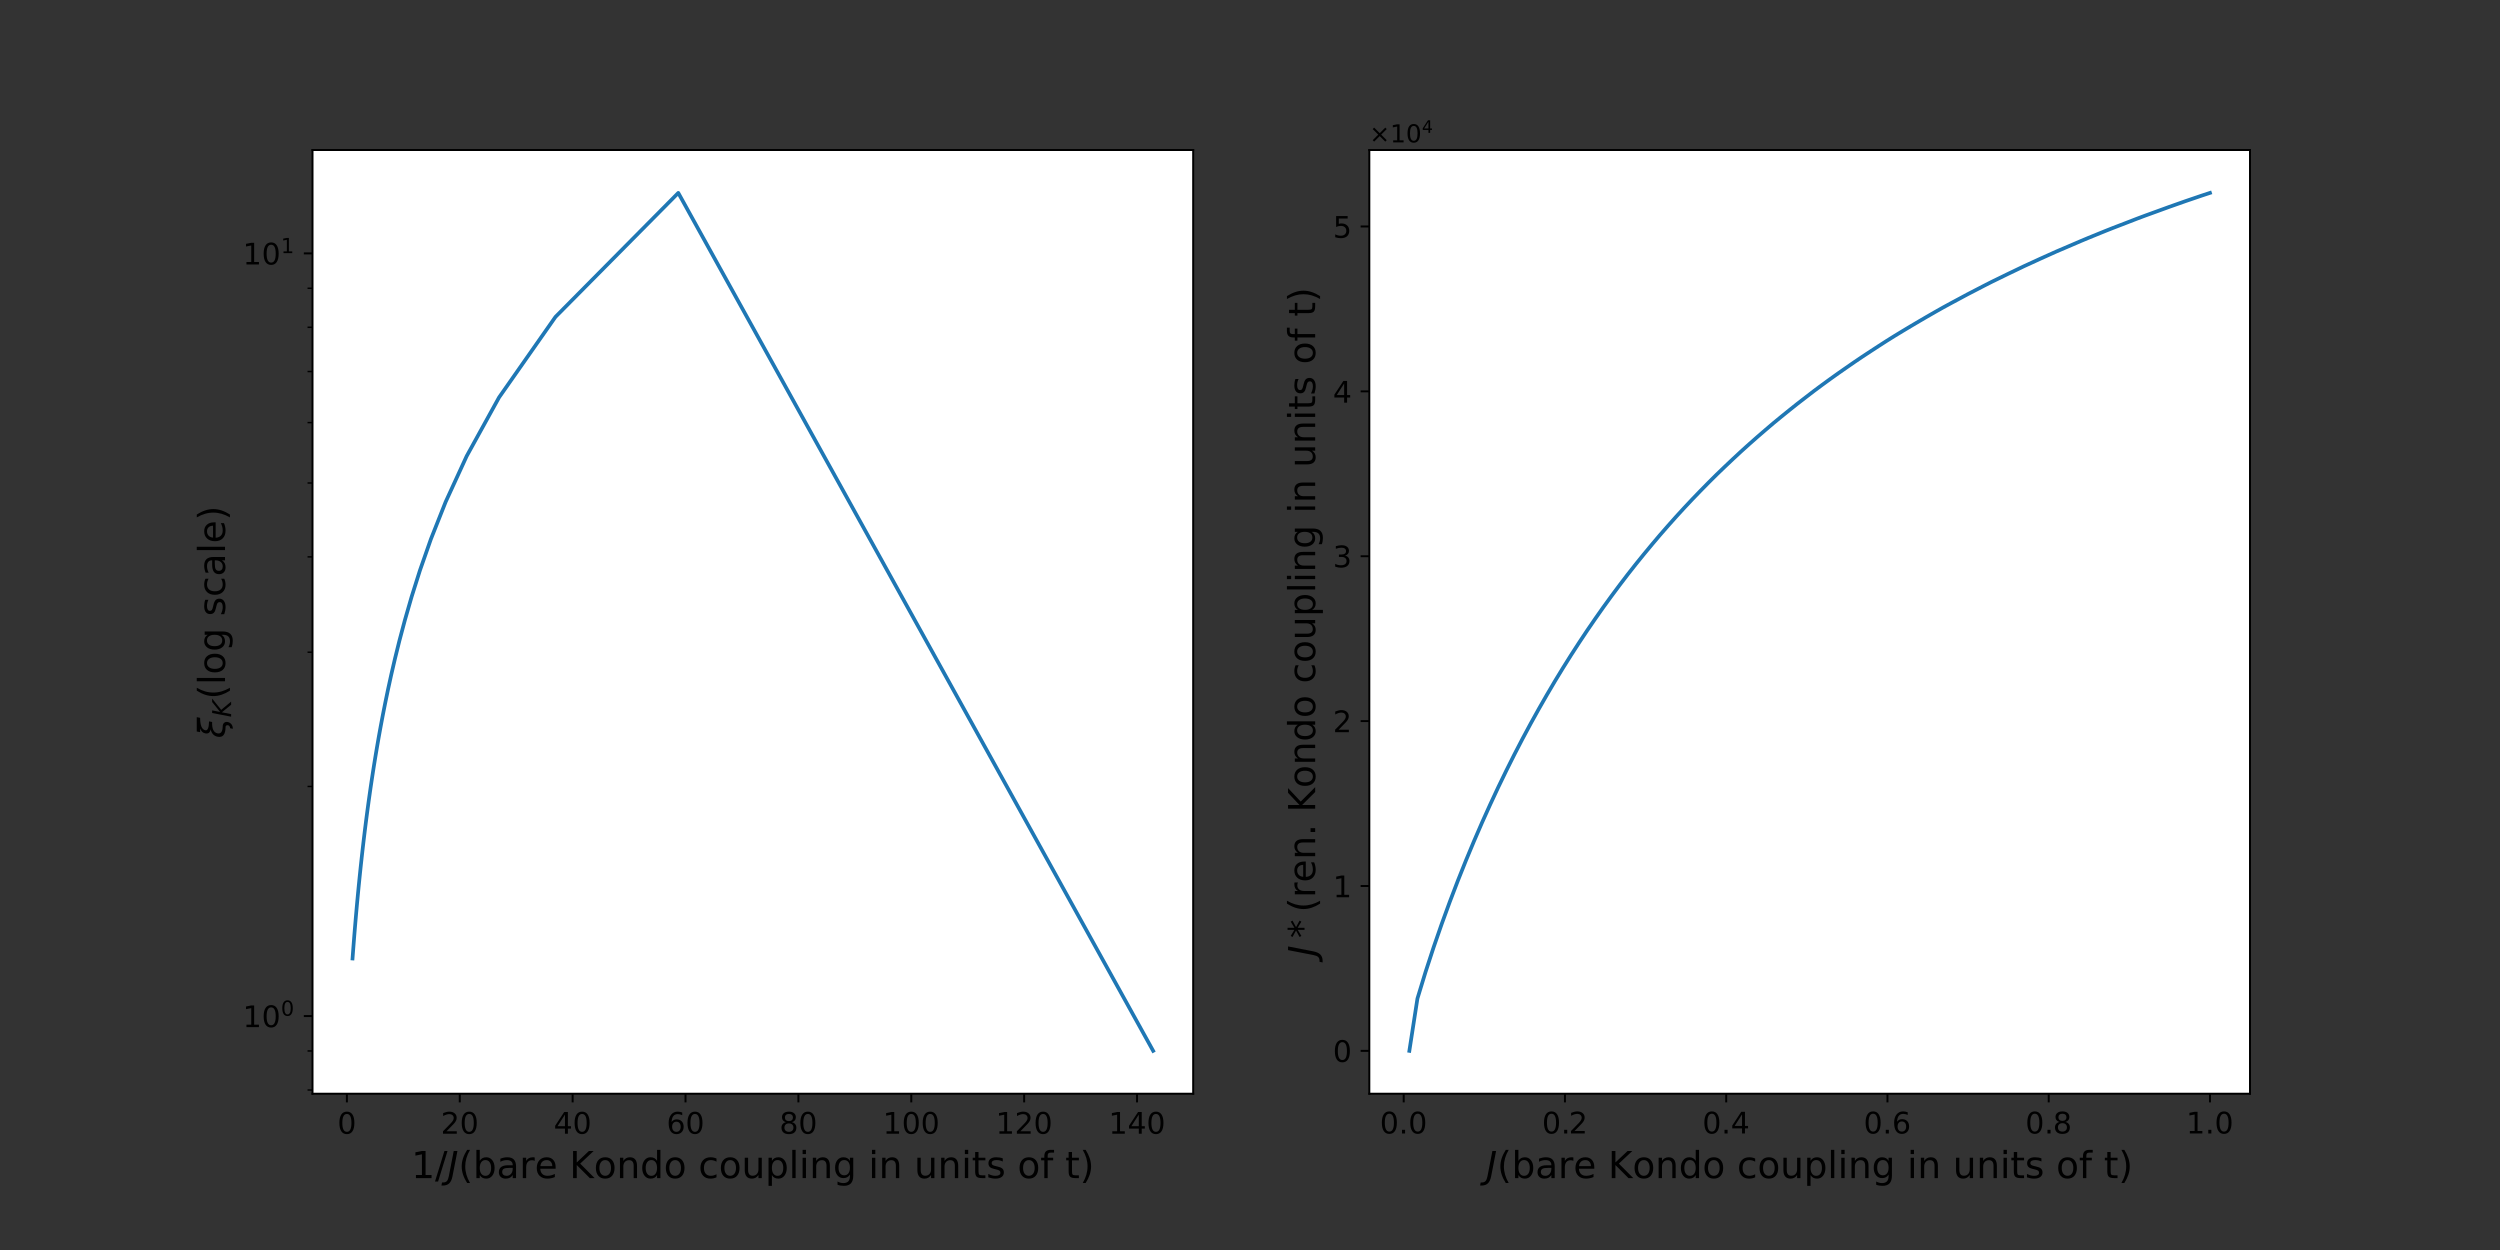 <?xml version="1.0" encoding="utf-8" standalone="no"?>
<!DOCTYPE svg PUBLIC "-//W3C//DTD SVG 1.1//EN"
  "http://www.w3.org/Graphics/SVG/1.1/DTD/svg11.dtd">
<!-- Created with matplotlib (https://matplotlib.org/) -->
<svg height="504pt" version="1.1" viewBox="0 0 1008 504" width="1008pt" xmlns="http://www.w3.org/2000/svg" xmlns:xlink="http://www.w3.org/1999/xlink">
 <rect x="0" y="0" width="1008" height="504" fill="#333333" stroke="none"/>
 <defs>
  <style type="text/css">*{stroke-linecap:butt;stroke-linejoin:round;}</style>
 </defs>
 <g id="figure_1">
  <g id="patch_1">
   <path d="M 0 504 
L 1008 504 
L 1008 0 
L 0 0 
z
" style="fill:none;"/>
  </g>
  <g id="axes_1">
   <g id="patch_2">
    <path d="M 126 441 
L 481.091 441 
L 481.091 60.48 
L 126 60.48 
z
" style="fill:#ffffff;"/>
   </g>
   <g id="matplotlib.axis_1">
    <g id="xtick_1">
     <g id="line2d_1">
      <defs>
       <path d="M 0 0 
L 0 3.5 
" id="m31761a06a8" style="stroke:#000000;stroke-width:0.8;"/>
      </defs>
      <g>
       <use style="stroke:#000000;stroke-width:0.8;" x="139.865" xlink:href="#m31761a06a8" y="441"/>
      </g>
     </g>
     <g id="text_1">
      <!-- 0 -->
      <g transform="translate(136.047 457.118)scale(0.12 -0.12)">
       <defs>
        <path d="M 31.781 66.406 
Q 24.172 66.406 20.328 58.906 
Q 16.5 51.422 16.5 36.375 
Q 16.5 21.391 20.328 13.891 
Q 24.172 6.391 31.781 6.391 
Q 39.453 6.391 43.281 13.891 
Q 47.125 21.391 47.125 36.375 
Q 47.125 51.422 43.281 58.906 
Q 39.453 66.406 31.781 66.406 
z
M 31.781 74.219 
Q 44.047 74.219 50.516 64.516 
Q 56.984 54.828 56.984 36.375 
Q 56.984 17.969 50.516 8.266 
Q 44.047 -1.422 31.781 -1.422 
Q 19.531 -1.422 13.062 8.266 
Q 6.594 17.969 6.594 36.375 
Q 6.594 54.828 13.062 64.516 
Q 19.531 74.219 31.781 74.219 
z
" id="DejaVuSans-48"/>
       </defs>
       <use xlink:href="#DejaVuSans-48"/>
      </g>
     </g>
    </g>
    <g id="xtick_2">
     <g id="line2d_2">
      <g>
       <use style="stroke:#000000;stroke-width:0.8;" x="185.377" xlink:href="#m31761a06a8" y="441"/>
      </g>
     </g>
     <g id="text_2">
      <!-- 20 -->
      <g transform="translate(177.742 457.118)scale(0.12 -0.12)">
       <defs>
        <path d="M 19.188 8.297 
L 53.609 8.297 
L 53.609 0 
L 7.328 0 
L 7.328 8.297 
Q 12.938 14.109 22.625 23.891 
Q 32.328 33.688 34.812 36.531 
Q 39.547 41.844 41.422 45.531 
Q 43.312 49.219 43.312 52.781 
Q 43.312 58.594 39.234 62.25 
Q 35.156 65.922 28.609 65.922 
Q 23.969 65.922 18.812 64.312 
Q 13.672 62.703 7.812 59.422 
L 7.812 69.391 
Q 13.766 71.781 18.938 73 
Q 24.125 74.219 28.422 74.219 
Q 39.75 74.219 46.484 68.547 
Q 53.219 62.891 53.219 53.422 
Q 53.219 48.922 51.531 44.891 
Q 49.859 40.875 45.406 35.406 
Q 44.188 33.984 37.641 27.219 
Q 31.109 20.453 19.188 8.297 
z
" id="DejaVuSans-50"/>
       </defs>
       <use xlink:href="#DejaVuSans-50"/>
       <use x="63.623" xlink:href="#DejaVuSans-48"/>
      </g>
     </g>
    </g>
    <g id="xtick_3">
     <g id="line2d_3">
      <g>
       <use style="stroke:#000000;stroke-width:0.8;" x="230.889" xlink:href="#m31761a06a8" y="441"/>
      </g>
     </g>
     <g id="text_3">
      <!-- 40 -->
      <g transform="translate(223.254 457.118)scale(0.12 -0.12)">
       <defs>
        <path d="M 37.797 64.312 
L 12.891 25.391 
L 37.797 25.391 
z
M 35.203 72.906 
L 47.609 72.906 
L 47.609 25.391 
L 58.016 25.391 
L 58.016 17.188 
L 47.609 17.188 
L 47.609 0 
L 37.797 0 
L 37.797 17.188 
L 4.891 17.188 
L 4.891 26.703 
z
" id="DejaVuSans-52"/>
       </defs>
       <use xlink:href="#DejaVuSans-52"/>
       <use x="63.623" xlink:href="#DejaVuSans-48"/>
      </g>
     </g>
    </g>
    <g id="xtick_4">
     <g id="line2d_4">
      <g>
       <use style="stroke:#000000;stroke-width:0.8;" x="276.401" xlink:href="#m31761a06a8" y="441"/>
      </g>
     </g>
     <g id="text_4">
      <!-- 60 -->
      <g transform="translate(268.766 457.118)scale(0.12 -0.12)">
       <defs>
        <path d="M 33.016 40.375 
Q 26.375 40.375 22.484 35.828 
Q 18.609 31.297 18.609 23.391 
Q 18.609 15.531 22.484 10.953 
Q 26.375 6.391 33.016 6.391 
Q 39.656 6.391 43.531 10.953 
Q 47.406 15.531 47.406 23.391 
Q 47.406 31.297 43.531 35.828 
Q 39.656 40.375 33.016 40.375 
z
M 52.594 71.297 
L 52.594 62.312 
Q 48.875 64.062 45.094 64.984 
Q 41.312 65.922 37.594 65.922 
Q 27.828 65.922 22.672 59.328 
Q 17.531 52.734 16.797 39.406 
Q 19.672 43.656 24.016 45.922 
Q 28.375 48.188 33.594 48.188 
Q 44.578 48.188 50.953 41.516 
Q 57.328 34.859 57.328 23.391 
Q 57.328 12.156 50.688 5.359 
Q 44.047 -1.422 33.016 -1.422 
Q 20.359 -1.422 13.672 8.266 
Q 6.984 17.969 6.984 36.375 
Q 6.984 53.656 15.188 63.938 
Q 23.391 74.219 37.203 74.219 
Q 40.922 74.219 44.703 73.484 
Q 48.484 72.75 52.594 71.297 
z
" id="DejaVuSans-54"/>
       </defs>
       <use xlink:href="#DejaVuSans-54"/>
       <use x="63.623" xlink:href="#DejaVuSans-48"/>
      </g>
     </g>
    </g>
    <g id="xtick_5">
     <g id="line2d_5">
      <g>
       <use style="stroke:#000000;stroke-width:0.8;" x="321.913" xlink:href="#m31761a06a8" y="441"/>
      </g>
     </g>
     <g id="text_5">
      <!-- 80 -->
      <g transform="translate(314.278 457.118)scale(0.12 -0.12)">
       <defs>
        <path d="M 31.781 34.625 
Q 24.75 34.625 20.719 30.859 
Q 16.703 27.094 16.703 20.516 
Q 16.703 13.922 20.719 10.156 
Q 24.75 6.391 31.781 6.391 
Q 38.812 6.391 42.859 10.172 
Q 46.922 13.969 46.922 20.516 
Q 46.922 27.094 42.891 30.859 
Q 38.875 34.625 31.781 34.625 
z
M 21.922 38.812 
Q 15.578 40.375 12.031 44.719 
Q 8.5 49.078 8.5 55.328 
Q 8.5 64.062 14.719 69.141 
Q 20.953 74.219 31.781 74.219 
Q 42.672 74.219 48.875 69.141 
Q 55.078 64.062 55.078 55.328 
Q 55.078 49.078 51.531 44.719 
Q 48 40.375 41.703 38.812 
Q 48.828 37.156 52.797 32.312 
Q 56.781 27.484 56.781 20.516 
Q 56.781 9.906 50.312 4.234 
Q 43.844 -1.422 31.781 -1.422 
Q 19.734 -1.422 13.25 4.234 
Q 6.781 9.906 6.781 20.516 
Q 6.781 27.484 10.781 32.312 
Q 14.797 37.156 21.922 38.812 
z
M 18.312 54.391 
Q 18.312 48.734 21.844 45.562 
Q 25.391 42.391 31.781 42.391 
Q 38.141 42.391 41.719 45.562 
Q 45.312 48.734 45.312 54.391 
Q 45.312 60.062 41.719 63.234 
Q 38.141 66.406 31.781 66.406 
Q 25.391 66.406 21.844 63.234 
Q 18.312 60.062 18.312 54.391 
z
" id="DejaVuSans-56"/>
       </defs>
       <use xlink:href="#DejaVuSans-56"/>
       <use x="63.623" xlink:href="#DejaVuSans-48"/>
      </g>
     </g>
    </g>
    <g id="xtick_6">
     <g id="line2d_6">
      <g>
       <use style="stroke:#000000;stroke-width:0.8;" x="367.425" xlink:href="#m31761a06a8" y="441"/>
      </g>
     </g>
     <g id="text_6">
      <!-- 100 -->
      <g transform="translate(355.972 457.118)scale(0.12 -0.12)">
       <defs>
        <path d="M 12.406 8.297 
L 28.516 8.297 
L 28.516 63.922 
L 10.984 60.406 
L 10.984 69.391 
L 28.422 72.906 
L 38.281 72.906 
L 38.281 8.297 
L 54.391 8.297 
L 54.391 0 
L 12.406 0 
z
" id="DejaVuSans-49"/>
       </defs>
       <use xlink:href="#DejaVuSans-49"/>
       <use x="63.623" xlink:href="#DejaVuSans-48"/>
       <use x="127.246" xlink:href="#DejaVuSans-48"/>
      </g>
     </g>
    </g>
    <g id="xtick_7">
     <g id="line2d_7">
      <g>
       <use style="stroke:#000000;stroke-width:0.8;" x="412.937" xlink:href="#m31761a06a8" y="441"/>
      </g>
     </g>
     <g id="text_7">
      <!-- 120 -->
      <g transform="translate(401.484 457.118)scale(0.12 -0.12)">
       <use xlink:href="#DejaVuSans-49"/>
       <use x="63.623" xlink:href="#DejaVuSans-50"/>
       <use x="127.246" xlink:href="#DejaVuSans-48"/>
      </g>
     </g>
    </g>
    <g id="xtick_8">
     <g id="line2d_8">
      <g>
       <use style="stroke:#000000;stroke-width:0.8;" x="458.449" xlink:href="#m31761a06a8" y="441"/>
      </g>
     </g>
     <g id="text_8">
      <!-- 140 -->
      <g transform="translate(446.996 457.118)scale(0.12 -0.12)">
       <use xlink:href="#DejaVuSans-49"/>
       <use x="63.623" xlink:href="#DejaVuSans-52"/>
       <use x="127.246" xlink:href="#DejaVuSans-48"/>
      </g>
     </g>
    </g>
    <g id="text_9">
     <!-- $1/J$(bare Kondo coupling in units of t) -->
     <g transform="translate(165.845 475.014)scale(0.15 -0.15)">
      <defs>
       <path d="M 25.391 72.906 
L 33.688 72.906 
L 8.297 -9.281 
L 0 -9.281 
z
" id="DejaVuSans-47"/>
       <path d="M 16.703 72.906 
L 26.609 72.906 
L 13.375 5.078 
Q 10.797 -8.156 4.656 -14.078 
Q -1.469 -20.016 -12.5 -20.016 
L -16.406 -20.016 
L -14.797 -11.719 
L -11.719 -11.719 
Q -5.125 -11.719 -1.703 -7.953 
Q 1.703 -4.203 3.516 5.078 
z
" id="DejaVuSans-Oblique-74"/>
       <path d="M 31 75.875 
Q 24.469 64.656 21.281 53.656 
Q 18.109 42.672 18.109 31.391 
Q 18.109 20.125 21.312 9.062 
Q 24.516 -2 31 -13.188 
L 23.188 -13.188 
Q 15.875 -1.703 12.234 9.375 
Q 8.594 20.453 8.594 31.391 
Q 8.594 42.281 12.203 53.312 
Q 15.828 64.359 23.188 75.875 
z
" id="DejaVuSans-40"/>
       <path d="M 48.688 27.297 
Q 48.688 37.203 44.609 42.844 
Q 40.531 48.484 33.406 48.484 
Q 26.266 48.484 22.188 42.844 
Q 18.109 37.203 18.109 27.297 
Q 18.109 17.391 22.188 11.75 
Q 26.266 6.109 33.406 6.109 
Q 40.531 6.109 44.609 11.75 
Q 48.688 17.391 48.688 27.297 
z
M 18.109 46.391 
Q 20.953 51.266 25.266 53.625 
Q 29.594 56 35.594 56 
Q 45.562 56 51.781 48.094 
Q 58.016 40.188 58.016 27.297 
Q 58.016 14.406 51.781 6.484 
Q 45.562 -1.422 35.594 -1.422 
Q 29.594 -1.422 25.266 0.953 
Q 20.953 3.328 18.109 8.203 
L 18.109 0 
L 9.078 0 
L 9.078 75.984 
L 18.109 75.984 
z
" id="DejaVuSans-98"/>
       <path d="M 34.281 27.484 
Q 23.391 27.484 19.188 25 
Q 14.984 22.516 14.984 16.5 
Q 14.984 11.719 18.141 8.906 
Q 21.297 6.109 26.703 6.109 
Q 34.188 6.109 38.703 11.406 
Q 43.219 16.703 43.219 25.484 
L 43.219 27.484 
z
M 52.203 31.203 
L 52.203 0 
L 43.219 0 
L 43.219 8.297 
Q 40.141 3.328 35.547 0.953 
Q 30.953 -1.422 24.312 -1.422 
Q 15.922 -1.422 10.953 3.297 
Q 6 8.016 6 15.922 
Q 6 25.141 12.172 29.828 
Q 18.359 34.516 30.609 34.516 
L 43.219 34.516 
L 43.219 35.406 
Q 43.219 41.609 39.141 45 
Q 35.062 48.391 27.688 48.391 
Q 23 48.391 18.547 47.266 
Q 14.109 46.141 10.016 43.891 
L 10.016 52.203 
Q 14.938 54.109 19.578 55.047 
Q 24.219 56 28.609 56 
Q 40.484 56 46.344 49.844 
Q 52.203 43.703 52.203 31.203 
z
" id="DejaVuSans-97"/>
       <path d="M 41.109 46.297 
Q 39.594 47.172 37.812 47.578 
Q 36.031 48 33.891 48 
Q 26.266 48 22.188 43.047 
Q 18.109 38.094 18.109 28.812 
L 18.109 0 
L 9.078 0 
L 9.078 54.688 
L 18.109 54.688 
L 18.109 46.188 
Q 20.953 51.172 25.484 53.578 
Q 30.031 56 36.531 56 
Q 37.453 56 38.578 55.875 
Q 39.703 55.766 41.062 55.516 
z
" id="DejaVuSans-114"/>
       <path d="M 56.203 29.594 
L 56.203 25.203 
L 14.891 25.203 
Q 15.484 15.922 20.484 11.062 
Q 25.484 6.203 34.422 6.203 
Q 39.594 6.203 44.453 7.469 
Q 49.312 8.734 54.109 11.281 
L 54.109 2.781 
Q 49.266 0.734 44.188 -0.344 
Q 39.109 -1.422 33.891 -1.422 
Q 20.797 -1.422 13.156 6.188 
Q 5.516 13.812 5.516 26.812 
Q 5.516 40.234 12.766 48.109 
Q 20.016 56 32.328 56 
Q 43.359 56 49.781 48.891 
Q 56.203 41.797 56.203 29.594 
z
M 47.219 32.234 
Q 47.125 39.594 43.094 43.984 
Q 39.062 48.391 32.422 48.391 
Q 24.906 48.391 20.391 44.141 
Q 15.875 39.891 15.188 32.172 
z
" id="DejaVuSans-101"/>
       <path id="DejaVuSans-32"/>
       <path d="M 9.812 72.906 
L 19.672 72.906 
L 19.672 42.094 
L 52.391 72.906 
L 65.094 72.906 
L 28.906 38.922 
L 67.672 0 
L 54.688 0 
L 19.672 35.109 
L 19.672 0 
L 9.812 0 
z
" id="DejaVuSans-75"/>
       <path d="M 30.609 48.391 
Q 23.391 48.391 19.188 42.75 
Q 14.984 37.109 14.984 27.297 
Q 14.984 17.484 19.156 11.844 
Q 23.344 6.203 30.609 6.203 
Q 37.797 6.203 41.984 11.859 
Q 46.188 17.531 46.188 27.297 
Q 46.188 37.016 41.984 42.703 
Q 37.797 48.391 30.609 48.391 
z
M 30.609 56 
Q 42.328 56 49.016 48.375 
Q 55.719 40.766 55.719 27.297 
Q 55.719 13.875 49.016 6.219 
Q 42.328 -1.422 30.609 -1.422 
Q 18.844 -1.422 12.172 6.219 
Q 5.516 13.875 5.516 27.297 
Q 5.516 40.766 12.172 48.375 
Q 18.844 56 30.609 56 
z
" id="DejaVuSans-111"/>
       <path d="M 54.891 33.016 
L 54.891 0 
L 45.906 0 
L 45.906 32.719 
Q 45.906 40.484 42.875 44.328 
Q 39.844 48.188 33.797 48.188 
Q 26.516 48.188 22.312 43.547 
Q 18.109 38.922 18.109 30.906 
L 18.109 0 
L 9.078 0 
L 9.078 54.688 
L 18.109 54.688 
L 18.109 46.188 
Q 21.344 51.125 25.703 53.562 
Q 30.078 56 35.797 56 
Q 45.219 56 50.047 50.172 
Q 54.891 44.344 54.891 33.016 
z
" id="DejaVuSans-110"/>
       <path d="M 45.406 46.391 
L 45.406 75.984 
L 54.391 75.984 
L 54.391 0 
L 45.406 0 
L 45.406 8.203 
Q 42.578 3.328 38.25 0.953 
Q 33.938 -1.422 27.875 -1.422 
Q 17.969 -1.422 11.734 6.484 
Q 5.516 14.406 5.516 27.297 
Q 5.516 40.188 11.734 48.094 
Q 17.969 56 27.875 56 
Q 33.938 56 38.25 53.625 
Q 42.578 51.266 45.406 46.391 
z
M 14.797 27.297 
Q 14.797 17.391 18.875 11.75 
Q 22.953 6.109 30.078 6.109 
Q 37.203 6.109 41.297 11.75 
Q 45.406 17.391 45.406 27.297 
Q 45.406 37.203 41.297 42.844 
Q 37.203 48.484 30.078 48.484 
Q 22.953 48.484 18.875 42.844 
Q 14.797 37.203 14.797 27.297 
z
" id="DejaVuSans-100"/>
       <path d="M 48.781 52.594 
L 48.781 44.188 
Q 44.969 46.297 41.141 47.344 
Q 37.312 48.391 33.406 48.391 
Q 24.656 48.391 19.812 42.844 
Q 14.984 37.312 14.984 27.297 
Q 14.984 17.281 19.812 11.734 
Q 24.656 6.203 33.406 6.203 
Q 37.312 6.203 41.141 7.25 
Q 44.969 8.297 48.781 10.406 
L 48.781 2.094 
Q 45.016 0.344 40.984 -0.531 
Q 36.969 -1.422 32.422 -1.422 
Q 20.062 -1.422 12.781 6.344 
Q 5.516 14.109 5.516 27.297 
Q 5.516 40.672 12.859 48.328 
Q 20.219 56 33.016 56 
Q 37.156 56 41.109 55.141 
Q 45.062 54.297 48.781 52.594 
z
" id="DejaVuSans-99"/>
       <path d="M 8.5 21.578 
L 8.5 54.688 
L 17.484 54.688 
L 17.484 21.922 
Q 17.484 14.156 20.5 10.266 
Q 23.531 6.391 29.594 6.391 
Q 36.859 6.391 41.078 11.031 
Q 45.312 15.672 45.312 23.688 
L 45.312 54.688 
L 54.297 54.688 
L 54.297 0 
L 45.312 0 
L 45.312 8.406 
Q 42.047 3.422 37.719 1 
Q 33.406 -1.422 27.688 -1.422 
Q 18.266 -1.422 13.375 4.438 
Q 8.5 10.297 8.5 21.578 
z
M 31.109 56 
z
" id="DejaVuSans-117"/>
       <path d="M 18.109 8.203 
L 18.109 -20.797 
L 9.078 -20.797 
L 9.078 54.688 
L 18.109 54.688 
L 18.109 46.391 
Q 20.953 51.266 25.266 53.625 
Q 29.594 56 35.594 56 
Q 45.562 56 51.781 48.094 
Q 58.016 40.188 58.016 27.297 
Q 58.016 14.406 51.781 6.484 
Q 45.562 -1.422 35.594 -1.422 
Q 29.594 -1.422 25.266 0.953 
Q 20.953 3.328 18.109 8.203 
z
M 48.688 27.297 
Q 48.688 37.203 44.609 42.844 
Q 40.531 48.484 33.406 48.484 
Q 26.266 48.484 22.188 42.844 
Q 18.109 37.203 18.109 27.297 
Q 18.109 17.391 22.188 11.75 
Q 26.266 6.109 33.406 6.109 
Q 40.531 6.109 44.609 11.75 
Q 48.688 17.391 48.688 27.297 
z
" id="DejaVuSans-112"/>
       <path d="M 9.422 75.984 
L 18.406 75.984 
L 18.406 0 
L 9.422 0 
z
" id="DejaVuSans-108"/>
       <path d="M 9.422 54.688 
L 18.406 54.688 
L 18.406 0 
L 9.422 0 
z
M 9.422 75.984 
L 18.406 75.984 
L 18.406 64.594 
L 9.422 64.594 
z
" id="DejaVuSans-105"/>
       <path d="M 45.406 27.984 
Q 45.406 37.75 41.375 43.109 
Q 37.359 48.484 30.078 48.484 
Q 22.859 48.484 18.828 43.109 
Q 14.797 37.75 14.797 27.984 
Q 14.797 18.266 18.828 12.891 
Q 22.859 7.516 30.078 7.516 
Q 37.359 7.516 41.375 12.891 
Q 45.406 18.266 45.406 27.984 
z
M 54.391 6.781 
Q 54.391 -7.172 48.188 -13.984 
Q 42 -20.797 29.203 -20.797 
Q 24.469 -20.797 20.266 -20.094 
Q 16.062 -19.391 12.109 -17.922 
L 12.109 -9.188 
Q 16.062 -11.328 19.922 -12.344 
Q 23.781 -13.375 27.781 -13.375 
Q 36.625 -13.375 41.016 -8.766 
Q 45.406 -4.156 45.406 5.172 
L 45.406 9.625 
Q 42.625 4.781 38.281 2.391 
Q 33.938 0 27.875 0 
Q 17.828 0 11.672 7.656 
Q 5.516 15.328 5.516 27.984 
Q 5.516 40.672 11.672 48.328 
Q 17.828 56 27.875 56 
Q 33.938 56 38.281 53.609 
Q 42.625 51.219 45.406 46.391 
L 45.406 54.688 
L 54.391 54.688 
z
" id="DejaVuSans-103"/>
       <path d="M 18.312 70.219 
L 18.312 54.688 
L 36.812 54.688 
L 36.812 47.703 
L 18.312 47.703 
L 18.312 18.016 
Q 18.312 11.328 20.141 9.422 
Q 21.969 7.516 27.594 7.516 
L 36.812 7.516 
L 36.812 0 
L 27.594 0 
Q 17.188 0 13.234 3.875 
Q 9.281 7.766 9.281 18.016 
L 9.281 47.703 
L 2.688 47.703 
L 2.688 54.688 
L 9.281 54.688 
L 9.281 70.219 
z
" id="DejaVuSans-116"/>
       <path d="M 44.281 53.078 
L 44.281 44.578 
Q 40.484 46.531 36.375 47.5 
Q 32.281 48.484 27.875 48.484 
Q 21.188 48.484 17.844 46.438 
Q 14.5 44.391 14.5 40.281 
Q 14.5 37.156 16.891 35.375 
Q 19.281 33.594 26.516 31.984 
L 29.594 31.297 
Q 39.156 29.25 43.188 25.516 
Q 47.219 21.781 47.219 15.094 
Q 47.219 7.469 41.188 3.016 
Q 35.156 -1.422 24.609 -1.422 
Q 20.219 -1.422 15.453 -0.562 
Q 10.688 0.297 5.422 2 
L 5.422 11.281 
Q 10.406 8.688 15.234 7.391 
Q 20.062 6.109 24.812 6.109 
Q 31.156 6.109 34.562 8.281 
Q 37.984 10.453 37.984 14.406 
Q 37.984 18.062 35.516 20.016 
Q 33.062 21.969 24.703 23.781 
L 21.578 24.516 
Q 13.234 26.266 9.516 29.906 
Q 5.812 33.547 5.812 39.891 
Q 5.812 47.609 11.281 51.797 
Q 16.75 56 26.812 56 
Q 31.781 56 36.172 55.266 
Q 40.578 54.547 44.281 53.078 
z
" id="DejaVuSans-115"/>
       <path d="M 37.109 75.984 
L 37.109 68.5 
L 28.516 68.5 
Q 23.688 68.5 21.797 66.547 
Q 19.922 64.594 19.922 59.516 
L 19.922 54.688 
L 34.719 54.688 
L 34.719 47.703 
L 19.922 47.703 
L 19.922 0 
L 10.891 0 
L 10.891 47.703 
L 2.297 47.703 
L 2.297 54.688 
L 10.891 54.688 
L 10.891 58.5 
Q 10.891 67.625 15.141 71.797 
Q 19.391 75.984 28.609 75.984 
z
" id="DejaVuSans-102"/>
       <path d="M 8.016 75.875 
L 15.828 75.875 
Q 23.141 64.359 26.781 53.312 
Q 30.422 42.281 30.422 31.391 
Q 30.422 20.453 26.781 9.375 
Q 23.141 -1.703 15.828 -13.188 
L 8.016 -13.188 
Q 14.5 -2 17.703 9.062 
Q 20.906 20.125 20.906 31.391 
Q 20.906 42.672 17.703 53.656 
Q 14.5 64.656 8.016 75.875 
z
" id="DejaVuSans-41"/>
      </defs>
      <use transform="translate(0 0.016)" xlink:href="#DejaVuSans-49"/>
      <use transform="translate(63.623 0.016)" xlink:href="#DejaVuSans-47"/>
      <use transform="translate(97.314 0.016)" xlink:href="#DejaVuSans-Oblique-74"/>
      <use transform="translate(126.807 0.016)" xlink:href="#DejaVuSans-40"/>
      <use transform="translate(165.82 0.016)" xlink:href="#DejaVuSans-98"/>
      <use transform="translate(229.297 0.016)" xlink:href="#DejaVuSans-97"/>
      <use transform="translate(290.576 0.016)" xlink:href="#DejaVuSans-114"/>
      <use transform="translate(331.689 0.016)" xlink:href="#DejaVuSans-101"/>
      <use transform="translate(393.213 0.016)" xlink:href="#DejaVuSans-32"/>
      <use transform="translate(425 0.016)" xlink:href="#DejaVuSans-75"/>
      <use transform="translate(490.576 0.016)" xlink:href="#DejaVuSans-111"/>
      <use transform="translate(551.758 0.016)" xlink:href="#DejaVuSans-110"/>
      <use transform="translate(615.137 0.016)" xlink:href="#DejaVuSans-100"/>
      <use transform="translate(678.613 0.016)" xlink:href="#DejaVuSans-111"/>
      <use transform="translate(739.795 0.016)" xlink:href="#DejaVuSans-32"/>
      <use transform="translate(771.582 0.016)" xlink:href="#DejaVuSans-99"/>
      <use transform="translate(826.562 0.016)" xlink:href="#DejaVuSans-111"/>
      <use transform="translate(887.744 0.016)" xlink:href="#DejaVuSans-117"/>
      <use transform="translate(951.123 0.016)" xlink:href="#DejaVuSans-112"/>
      <use transform="translate(1014.6 0.016)" xlink:href="#DejaVuSans-108"/>
      <use transform="translate(1042.383 0.016)" xlink:href="#DejaVuSans-105"/>
      <use transform="translate(1070.166 0.016)" xlink:href="#DejaVuSans-110"/>
      <use transform="translate(1133.545 0.016)" xlink:href="#DejaVuSans-103"/>
      <use transform="translate(1197.021 0.016)" xlink:href="#DejaVuSans-32"/>
      <use transform="translate(1228.809 0.016)" xlink:href="#DejaVuSans-105"/>
      <use transform="translate(1256.592 0.016)" xlink:href="#DejaVuSans-110"/>
      <use transform="translate(1319.971 0.016)" xlink:href="#DejaVuSans-32"/>
      <use transform="translate(1351.758 0.016)" xlink:href="#DejaVuSans-117"/>
      <use transform="translate(1415.137 0.016)" xlink:href="#DejaVuSans-110"/>
      <use transform="translate(1478.516 0.016)" xlink:href="#DejaVuSans-105"/>
      <use transform="translate(1506.299 0.016)" xlink:href="#DejaVuSans-116"/>
      <use transform="translate(1545.508 0.016)" xlink:href="#DejaVuSans-115"/>
      <use transform="translate(1597.607 0.016)" xlink:href="#DejaVuSans-32"/>
      <use transform="translate(1629.395 0.016)" xlink:href="#DejaVuSans-111"/>
      <use transform="translate(1690.576 0.016)" xlink:href="#DejaVuSans-102"/>
      <use transform="translate(1725.781 0.016)" xlink:href="#DejaVuSans-32"/>
      <use transform="translate(1757.568 0.016)" xlink:href="#DejaVuSans-116"/>
      <use transform="translate(1796.777 0.016)" xlink:href="#DejaVuSans-41"/>
     </g>
    </g>
   </g>
   <g id="matplotlib.axis_2">
    <g id="ytick_1">
     <g id="line2d_9">
      <defs>
       <path d="M 0 0 
L -3.5 0 
" id="m83f55ffc79" style="stroke:#000000;stroke-width:0.8;"/>
      </defs>
      <g>
       <use style="stroke:#000000;stroke-width:0.8;" x="126" xlink:href="#m83f55ffc79" y="409.68"/>
      </g>
     </g>
     <g id="text_10">
      <!-- $\mathdefault{10^{0}}$ -->
      <g transform="translate(97.88 414.239)scale(0.12 -0.12)">
       <use transform="translate(0 0.766)" xlink:href="#DejaVuSans-49"/>
       <use transform="translate(63.623 0.766)" xlink:href="#DejaVuSans-48"/>
       <use transform="translate(128.203 39.047)scale(0.7)" xlink:href="#DejaVuSans-48"/>
      </g>
     </g>
    </g>
    <g id="ytick_2">
     <g id="line2d_10">
      <g>
       <use style="stroke:#000000;stroke-width:0.8;" x="126" xlink:href="#m83f55ffc79" y="102.167"/>
      </g>
     </g>
     <g id="text_11">
      <!-- $\mathdefault{10^{1}}$ -->
      <g transform="translate(97.88 106.727)scale(0.12 -0.12)">
       <use transform="translate(0 0.684)" xlink:href="#DejaVuSans-49"/>
       <use transform="translate(63.623 0.684)" xlink:href="#DejaVuSans-48"/>
       <use transform="translate(128.203 38.966)scale(0.7)" xlink:href="#DejaVuSans-49"/>
      </g>
     </g>
    </g>
    <g id="ytick_3">
     <g id="line2d_11">
      <defs>
       <path d="M 0 0 
L -2 0 
" id="m8aa7dacbf5" style="stroke:#000000;stroke-width:0.6;"/>
      </defs>
      <g>
       <use style="stroke:#000000;stroke-width:0.6;" x="126" xlink:href="#m8aa7dacbf5" y="439.481"/>
      </g>
     </g>
    </g>
    <g id="ytick_4">
     <g id="line2d_12">
      <g>
       <use style="stroke:#000000;stroke-width:0.6;" x="126" xlink:href="#m8aa7dacbf5" y="423.751"/>
      </g>
     </g>
    </g>
    <g id="ytick_5">
     <g id="line2d_13">
      <g>
       <use style="stroke:#000000;stroke-width:0.6;" x="126" xlink:href="#m8aa7dacbf5" y="317.109"/>
      </g>
     </g>
    </g>
    <g id="ytick_6">
     <g id="line2d_14">
      <g>
       <use style="stroke:#000000;stroke-width:0.6;" x="126" xlink:href="#m8aa7dacbf5" y="262.959"/>
      </g>
     </g>
    </g>
    <g id="ytick_7">
     <g id="line2d_15">
      <g>
       <use style="stroke:#000000;stroke-width:0.6;" x="126" xlink:href="#m8aa7dacbf5" y="224.539"/>
      </g>
     </g>
    </g>
    <g id="ytick_8">
     <g id="line2d_16">
      <g>
       <use style="stroke:#000000;stroke-width:0.6;" x="126" xlink:href="#m8aa7dacbf5" y="194.738"/>
      </g>
     </g>
    </g>
    <g id="ytick_9">
     <g id="line2d_17">
      <g>
       <use style="stroke:#000000;stroke-width:0.6;" x="126" xlink:href="#m8aa7dacbf5" y="170.389"/>
      </g>
     </g>
    </g>
    <g id="ytick_10">
     <g id="line2d_18">
      <g>
       <use style="stroke:#000000;stroke-width:0.6;" x="126" xlink:href="#m8aa7dacbf5" y="149.802"/>
      </g>
     </g>
    </g>
    <g id="ytick_11">
     <g id="line2d_19">
      <g>
       <use style="stroke:#000000;stroke-width:0.6;" x="126" xlink:href="#m8aa7dacbf5" y="131.968"/>
      </g>
     </g>
    </g>
    <g id="ytick_12">
     <g id="line2d_20">
      <g>
       <use style="stroke:#000000;stroke-width:0.6;" x="126" xlink:href="#m8aa7dacbf5" y="116.238"/>
      </g>
     </g>
    </g>
    <g id="text_12">
     <!-- $\xi_{K}$(log scale) -->
     <g transform="translate(90.73 297.615)rotate(-90)scale(0.15 -0.15)">
      <defs>
       <path d="M 31.5 6.203 
Q 37.938 6.156 41.062 2.484 
Q 44.438 -1.375 43.312 -7.234 
Q 42.188 -12.844 37.844 -16.75 
Q 33.109 -21 25.141 -21 
Q 25.875 -17.328 26.562 -13.625 
Q 29.891 -13.875 32.375 -11.719 
Q 34.281 -10.016 34.625 -8.203 
Q 35.109 -5.609 33.984 -3.469 
Q 32.812 -1.422 30.031 -1.422 
Q -0.391 -1.422 3.766 19.922 
Q 6.594 34.578 23.688 38.875 
Q 10.359 40.625 12.844 53.328 
Q 14.703 62.938 26.219 66.938 
L 16.062 66.938 
L 17.828 75.984 
L 56.344 75.984 
L 54.594 66.938 
Q 23.875 66.938 21.094 52.734 
Q 19.281 43.406 45.016 42.969 
L 43.406 34.672 
Q 15.766 35.75 12.797 19.922 
Q 10.297 6.688 31.5 6.203 
z
" id="DejaVuSans-Oblique-958"/>
       <path d="M 16.891 72.906 
L 26.812 72.906 
L 20.797 42.188 
L 59.078 72.906 
L 72.219 72.906 
L 28.906 38.094 
L 60.594 0 
L 48.578 0 
L 19.484 35.5 
L 12.594 0 
L 2.688 0 
z
" id="DejaVuSans-Oblique-75"/>
      </defs>
      <use transform="translate(0 0.016)" xlink:href="#DejaVuSans-Oblique-958"/>
      <use transform="translate(55.762 -16.391)scale(0.7)" xlink:href="#DejaVuSans-Oblique-75"/>
      <use transform="translate(104.399 0.016)" xlink:href="#DejaVuSans-40"/>
      <use transform="translate(143.413 0.016)" xlink:href="#DejaVuSans-108"/>
      <use transform="translate(171.196 0.016)" xlink:href="#DejaVuSans-111"/>
      <use transform="translate(232.378 0.016)" xlink:href="#DejaVuSans-103"/>
      <use transform="translate(295.854 0.016)" xlink:href="#DejaVuSans-32"/>
      <use transform="translate(327.642 0.016)" xlink:href="#DejaVuSans-115"/>
      <use transform="translate(379.741 0.016)" xlink:href="#DejaVuSans-99"/>
      <use transform="translate(434.722 0.016)" xlink:href="#DejaVuSans-97"/>
      <use transform="translate(496.001 0.016)" xlink:href="#DejaVuSans-108"/>
      <use transform="translate(523.784 0.016)" xlink:href="#DejaVuSans-101"/>
      <use transform="translate(585.308 0.016)" xlink:href="#DejaVuSans-41"/>
     </g>
    </g>
   </g>
   <g id="line2d_21">
    <path clip-path="url(#p71fc1b30a5)" d="M 464.95 423.704 
L 273.485 77.776 
L 223.958 127.78 
L 201.217 160.235 
L 188.157 183.915 
L 179.682 202.372 
L 173.737 217.371 
L 169.337 229.925 
L 165.949 240.663 
L 163.259 249.999 
L 161.072 258.213 
L 159.259 265.545 
L 157.732 272.129 
L 156.427 278.099 
L 155.301 283.535 
L 154.317 288.517 
L 153.452 293.098 
L 152.684 297.345 
L 151.998 301.298 
L 151.382 304.971 
L 150.826 308.403 
L 150.321 311.622 
L 149.86 314.654 
L 149.438 317.499 
L 149.051 320.197 
L 148.693 322.734 
L 148.363 325.152 
L 148.056 327.449 
L 147.77 329.626 
L 147.504 331.696 
L 147.255 333.673 
L 147.022 335.569 
L 146.803 337.372 
L 146.597 339.108 
L 146.403 340.764 
L 146.22 342.354 
L 146.047 343.876 
L 145.883 345.345 
L 145.728 346.761 
L 145.58 348.11 
L 145.439 349.419 
L 145.306 350.688 
L 145.178 351.903 
L 145.057 353.078 
L 144.941 354.214 
L 144.83 355.322 
L 144.723 356.377 
L 144.621 357.406 
L 144.524 358.407 
L 144.43 359.369 
L 144.34 360.317 
L 144.253 361.225 
L 144.17 362.107 
L 144.09 362.962 
L 144.013 363.79 
L 143.938 364.604 
L 143.866 365.392 
L 143.797 366.154 
L 143.73 366.902 
L 143.665 367.636 
L 143.603 368.344 
L 143.542 369.025 
L 143.483 369.693 
L 143.427 370.347 
L 143.372 370.988 
L 143.318 371.616 
L 143.266 372.231 
L 143.216 372.818 
L 143.167 373.393 
L 143.12 373.967 
L 143.074 374.514 
L 143.029 375.062 
L 142.986 375.596 
L 142.943 376.104 
L 142.902 376.611 
L 142.862 377.105 
L 142.823 377.6 
L 142.785 378.067 
L 142.748 378.534 
L 142.712 378.989 
L 142.676 379.443 
L 142.642 379.87 
L 142.608 380.297 
L 142.576 380.725 
L 142.544 381.139 
L 142.512 381.54 
L 142.482 381.94 
L 142.452 382.328 
L 142.423 382.701 
L 142.394 383.075 
L 142.366 383.449 
L 142.339 383.81 
L 142.312 384.157 
L 142.286 384.505 
L 142.261 384.852 
L 142.236 385.186 
L 142.211 385.52 
L 142.187 385.84 
L 142.164 386.161 
L 142.14 386.468 
" style="fill:none;stroke:#1f77b4;stroke-linecap:square;stroke-width:1.5;"/>
   </g>
   <g id="patch_3">
    <path d="M 126 441 
L 126 60.48 
" style="fill:none;stroke:#000000;stroke-linecap:square;stroke-linejoin:miter;stroke-width:0.8;"/>
   </g>
   <g id="patch_4">
    <path d="M 481.091 441 
L 481.091 60.48 
" style="fill:none;stroke:#000000;stroke-linecap:square;stroke-linejoin:miter;stroke-width:0.8;"/>
   </g>
   <g id="patch_5">
    <path d="M 126 441 
L 481.091 441 
" style="fill:none;stroke:#000000;stroke-linecap:square;stroke-linejoin:miter;stroke-width:0.8;"/>
   </g>
   <g id="patch_6">
    <path d="M 126 60.48 
L 481.091 60.48 
" style="fill:none;stroke:#000000;stroke-linecap:square;stroke-linejoin:miter;stroke-width:0.8;"/>
   </g>
  </g>
  <g id="axes_2">
   <g id="patch_7">
    <path d="M 552.109 441 
L 907.2 441 
L 907.2 60.48 
L 552.109 60.48 
z
" style="fill:#ffffff;"/>
   </g>
   <g id="matplotlib.axis_3">
    <g id="xtick_9">
     <g id="line2d_22">
      <g>
       <use style="stroke:#000000;stroke-width:0.8;" x="565.974" xlink:href="#m31761a06a8" y="441"/>
      </g>
     </g>
     <g id="text_13">
      <!-- $\mathdefault{0.0}$ -->
      <g transform="translate(556.374 457.118)scale(0.12 -0.12)">
       <defs>
        <path d="M 10.688 12.406 
L 21 12.406 
L 21 0 
L 10.688 0 
z
" id="DejaVuSans-46"/>
       </defs>
       <use transform="translate(0 0.781)" xlink:href="#DejaVuSans-48"/>
       <use transform="translate(63.623 0.781)" xlink:href="#DejaVuSans-46"/>
       <use transform="translate(95.41 0.781)" xlink:href="#DejaVuSans-48"/>
      </g>
     </g>
    </g>
    <g id="xtick_10">
     <g id="line2d_23">
      <g>
       <use style="stroke:#000000;stroke-width:0.8;" x="630.991" xlink:href="#m31761a06a8" y="441"/>
      </g>
     </g>
     <g id="text_14">
      <!-- $\mathdefault{0.2}$ -->
      <g transform="translate(621.751 457.118)scale(0.12 -0.12)">
       <use transform="translate(0 0.781)" xlink:href="#DejaVuSans-48"/>
       <use transform="translate(63.623 0.781)" xlink:href="#DejaVuSans-46"/>
       <use transform="translate(89.91 0.781)" xlink:href="#DejaVuSans-50"/>
      </g>
     </g>
    </g>
    <g id="xtick_11">
     <g id="line2d_24">
      <g>
       <use style="stroke:#000000;stroke-width:0.8;" x="696.008" xlink:href="#m31761a06a8" y="441"/>
      </g>
     </g>
     <g id="text_15">
      <!-- $\mathdefault{0.4}$ -->
      <g transform="translate(686.408 457.118)scale(0.12 -0.12)">
       <use transform="translate(0 0.781)" xlink:href="#DejaVuSans-48"/>
       <use transform="translate(63.623 0.781)" xlink:href="#DejaVuSans-46"/>
       <use transform="translate(95.41 0.781)" xlink:href="#DejaVuSans-52"/>
      </g>
     </g>
    </g>
    <g id="xtick_12">
     <g id="line2d_25">
      <g>
       <use style="stroke:#000000;stroke-width:0.8;" x="761.025" xlink:href="#m31761a06a8" y="441"/>
      </g>
     </g>
     <g id="text_16">
      <!-- $\mathdefault{0.6}$ -->
      <g transform="translate(751.425 457.118)scale(0.12 -0.12)">
       <use transform="translate(0 0.781)" xlink:href="#DejaVuSans-48"/>
       <use transform="translate(63.623 0.781)" xlink:href="#DejaVuSans-46"/>
       <use transform="translate(95.41 0.781)" xlink:href="#DejaVuSans-54"/>
      </g>
     </g>
    </g>
    <g id="xtick_13">
     <g id="line2d_26">
      <g>
       <use style="stroke:#000000;stroke-width:0.8;" x="826.042" xlink:href="#m31761a06a8" y="441"/>
      </g>
     </g>
     <g id="text_17">
      <!-- $\mathdefault{0.8}$ -->
      <g transform="translate(816.622 457.118)scale(0.12 -0.12)">
       <use transform="translate(0 0.781)" xlink:href="#DejaVuSans-48"/>
       <use transform="translate(63.623 0.781)" xlink:href="#DejaVuSans-46"/>
       <use transform="translate(92.785 0.781)" xlink:href="#DejaVuSans-56"/>
      </g>
     </g>
    </g>
    <g id="xtick_14">
     <g id="line2d_27">
      <g>
       <use style="stroke:#000000;stroke-width:0.8;" x="891.06" xlink:href="#m31761a06a8" y="441"/>
      </g>
     </g>
     <g id="text_18">
      <!-- $\mathdefault{1.0}$ -->
      <g transform="translate(881.46 457.118)scale(0.12 -0.12)">
       <use transform="translate(0 0.781)" xlink:href="#DejaVuSans-49"/>
       <use transform="translate(63.623 0.781)" xlink:href="#DejaVuSans-46"/>
       <use transform="translate(95.41 0.781)" xlink:href="#DejaVuSans-48"/>
      </g>
     </g>
    </g>
    <g id="text_19">
     <!-- $J$(bare Kondo coupling in units of t) -->
     <g transform="translate(599.23 475.014)scale(0.15 -0.15)">
      <use transform="translate(0 0.016)" xlink:href="#DejaVuSans-Oblique-74"/>
      <use transform="translate(29.492 0.016)" xlink:href="#DejaVuSans-40"/>
      <use transform="translate(68.506 0.016)" xlink:href="#DejaVuSans-98"/>
      <use transform="translate(131.982 0.016)" xlink:href="#DejaVuSans-97"/>
      <use transform="translate(193.262 0.016)" xlink:href="#DejaVuSans-114"/>
      <use transform="translate(234.375 0.016)" xlink:href="#DejaVuSans-101"/>
      <use transform="translate(295.898 0.016)" xlink:href="#DejaVuSans-32"/>
      <use transform="translate(327.686 0.016)" xlink:href="#DejaVuSans-75"/>
      <use transform="translate(393.262 0.016)" xlink:href="#DejaVuSans-111"/>
      <use transform="translate(454.443 0.016)" xlink:href="#DejaVuSans-110"/>
      <use transform="translate(517.822 0.016)" xlink:href="#DejaVuSans-100"/>
      <use transform="translate(581.299 0.016)" xlink:href="#DejaVuSans-111"/>
      <use transform="translate(642.48 0.016)" xlink:href="#DejaVuSans-32"/>
      <use transform="translate(674.268 0.016)" xlink:href="#DejaVuSans-99"/>
      <use transform="translate(729.248 0.016)" xlink:href="#DejaVuSans-111"/>
      <use transform="translate(790.43 0.016)" xlink:href="#DejaVuSans-117"/>
      <use transform="translate(853.809 0.016)" xlink:href="#DejaVuSans-112"/>
      <use transform="translate(917.285 0.016)" xlink:href="#DejaVuSans-108"/>
      <use transform="translate(945.068 0.016)" xlink:href="#DejaVuSans-105"/>
      <use transform="translate(972.852 0.016)" xlink:href="#DejaVuSans-110"/>
      <use transform="translate(1036.23 0.016)" xlink:href="#DejaVuSans-103"/>
      <use transform="translate(1099.707 0.016)" xlink:href="#DejaVuSans-32"/>
      <use transform="translate(1131.494 0.016)" xlink:href="#DejaVuSans-105"/>
      <use transform="translate(1159.277 0.016)" xlink:href="#DejaVuSans-110"/>
      <use transform="translate(1222.656 0.016)" xlink:href="#DejaVuSans-32"/>
      <use transform="translate(1254.443 0.016)" xlink:href="#DejaVuSans-117"/>
      <use transform="translate(1317.822 0.016)" xlink:href="#DejaVuSans-110"/>
      <use transform="translate(1381.201 0.016)" xlink:href="#DejaVuSans-105"/>
      <use transform="translate(1408.984 0.016)" xlink:href="#DejaVuSans-116"/>
      <use transform="translate(1448.193 0.016)" xlink:href="#DejaVuSans-115"/>
      <use transform="translate(1500.293 0.016)" xlink:href="#DejaVuSans-32"/>
      <use transform="translate(1532.08 0.016)" xlink:href="#DejaVuSans-111"/>
      <use transform="translate(1593.262 0.016)" xlink:href="#DejaVuSans-102"/>
      <use transform="translate(1628.467 0.016)" xlink:href="#DejaVuSans-32"/>
      <use transform="translate(1660.254 0.016)" xlink:href="#DejaVuSans-116"/>
      <use transform="translate(1699.463 0.016)" xlink:href="#DejaVuSans-41"/>
     </g>
    </g>
   </g>
   <g id="matplotlib.axis_4">
    <g id="ytick_13">
     <g id="line2d_28">
      <g>
       <use style="stroke:#000000;stroke-width:0.8;" x="552.109" xlink:href="#m83f55ffc79" y="423.704"/>
      </g>
     </g>
     <g id="text_20">
      <!-- $\mathdefault{0}$ -->
      <g transform="translate(537.429 428.263)scale(0.12 -0.12)">
       <use transform="translate(0 0.781)" xlink:href="#DejaVuSans-48"/>
      </g>
     </g>
    </g>
    <g id="ytick_14">
     <g id="line2d_29">
      <g>
       <use style="stroke:#000000;stroke-width:0.8;" x="552.109" xlink:href="#m83f55ffc79" y="357.227"/>
      </g>
     </g>
     <g id="text_21">
      <!-- $\mathdefault{1}$ -->
      <g transform="translate(537.429 361.786)scale(0.12 -0.12)">
       <use transform="translate(0 0.094)" xlink:href="#DejaVuSans-49"/>
      </g>
     </g>
    </g>
    <g id="ytick_15">
     <g id="line2d_30">
      <g>
       <use style="stroke:#000000;stroke-width:0.8;" x="552.109" xlink:href="#m83f55ffc79" y="290.75"/>
      </g>
     </g>
     <g id="text_22">
      <!-- $\mathdefault{2}$ -->
      <g transform="translate(537.429 295.309)scale(0.12 -0.12)">
       <use transform="translate(0 0.781)" xlink:href="#DejaVuSans-50"/>
      </g>
     </g>
    </g>
    <g id="ytick_16">
     <g id="line2d_31">
      <g>
       <use style="stroke:#000000;stroke-width:0.8;" x="552.109" xlink:href="#m83f55ffc79" y="224.273"/>
      </g>
     </g>
     <g id="text_23">
      <!-- $\mathdefault{3}$ -->
      <g transform="translate(537.429 228.832)scale(0.12 -0.12)">
       <defs>
        <path d="M 40.578 39.312 
Q 47.656 37.797 51.625 33 
Q 55.609 28.219 55.609 21.188 
Q 55.609 10.406 48.188 4.484 
Q 40.766 -1.422 27.094 -1.422 
Q 22.516 -1.422 17.656 -0.516 
Q 12.797 0.391 7.625 2.203 
L 7.625 11.719 
Q 11.719 9.328 16.594 8.109 
Q 21.484 6.891 26.812 6.891 
Q 36.078 6.891 40.938 10.547 
Q 45.797 14.203 45.797 21.188 
Q 45.797 27.641 41.281 31.266 
Q 36.766 34.906 28.719 34.906 
L 20.219 34.906 
L 20.219 43.016 
L 29.109 43.016 
Q 36.375 43.016 40.234 45.922 
Q 44.094 48.828 44.094 54.297 
Q 44.094 59.906 40.109 62.906 
Q 36.141 65.922 28.719 65.922 
Q 24.656 65.922 20.016 65.031 
Q 15.375 64.156 9.812 62.312 
L 9.812 71.094 
Q 15.438 72.656 20.344 73.438 
Q 25.25 74.219 29.594 74.219 
Q 40.828 74.219 47.359 69.109 
Q 53.906 64.016 53.906 55.328 
Q 53.906 49.266 50.438 45.094 
Q 46.969 40.922 40.578 39.312 
z
" id="DejaVuSans-51"/>
       </defs>
       <use transform="translate(0 0.781)" xlink:href="#DejaVuSans-51"/>
      </g>
     </g>
    </g>
    <g id="ytick_17">
     <g id="line2d_32">
      <g>
       <use style="stroke:#000000;stroke-width:0.8;" x="552.109" xlink:href="#m83f55ffc79" y="157.797"/>
      </g>
     </g>
     <g id="text_24">
      <!-- $\mathdefault{4}$ -->
      <g transform="translate(537.429 162.356)scale(0.12 -0.12)">
       <use transform="translate(0 0.094)" xlink:href="#DejaVuSans-52"/>
      </g>
     </g>
    </g>
    <g id="ytick_18">
     <g id="line2d_33">
      <g>
       <use style="stroke:#000000;stroke-width:0.8;" x="552.109" xlink:href="#m83f55ffc79" y="91.32"/>
      </g>
     </g>
     <g id="text_25">
      <!-- $\mathdefault{5}$ -->
      <g transform="translate(537.429 95.879)scale(0.12 -0.12)">
       <defs>
        <path d="M 10.797 72.906 
L 49.516 72.906 
L 49.516 64.594 
L 19.828 64.594 
L 19.828 46.734 
Q 21.969 47.469 24.109 47.828 
Q 26.266 48.188 28.422 48.188 
Q 40.625 48.188 47.75 41.5 
Q 54.891 34.812 54.891 23.391 
Q 54.891 11.625 47.562 5.094 
Q 40.234 -1.422 26.906 -1.422 
Q 22.312 -1.422 17.547 -0.641 
Q 12.797 0.141 7.719 1.703 
L 7.719 11.625 
Q 12.109 9.234 16.797 8.062 
Q 21.484 6.891 26.703 6.891 
Q 35.156 6.891 40.078 11.328 
Q 45.016 15.766 45.016 23.391 
Q 45.016 31 40.078 35.438 
Q 35.156 39.891 26.703 39.891 
Q 22.75 39.891 18.812 39.016 
Q 14.891 38.141 10.797 36.281 
z
" id="DejaVuSans-53"/>
       </defs>
       <use transform="translate(0 0.094)" xlink:href="#DejaVuSans-53"/>
      </g>
     </g>
    </g>
    <g id="text_26">
     <!-- $J*$(ren. Kondo coupling in units of t) -->
     <g transform="translate(530.279 385.59)rotate(-90)scale(0.15 -0.15)">
      <defs>
       <path d="M 47.016 60.891 
L 29.5 51.422 
L 47.016 41.891 
L 44.188 37.109 
L 27.781 47.016 
L 27.781 28.609 
L 22.219 28.609 
L 22.219 47.016 
L 5.812 37.109 
L 2.984 41.891 
L 20.516 51.422 
L 2.984 60.891 
L 5.812 65.719 
L 22.219 55.812 
L 22.219 74.219 
L 27.781 74.219 
L 27.781 55.812 
L 44.188 65.719 
z
" id="DejaVuSans-42"/>
      </defs>
      <use transform="translate(0 0.016)" xlink:href="#DejaVuSans-Oblique-74"/>
      <use transform="translate(48.975 0.016)" xlink:href="#DejaVuSans-42"/>
      <use transform="translate(118.457 0.016)" xlink:href="#DejaVuSans-40"/>
      <use transform="translate(157.471 0.016)" xlink:href="#DejaVuSans-114"/>
      <use transform="translate(198.584 0.016)" xlink:href="#DejaVuSans-101"/>
      <use transform="translate(260.107 0.016)" xlink:href="#DejaVuSans-110"/>
      <use transform="translate(323.486 0.016)" xlink:href="#DejaVuSans-46"/>
      <use transform="translate(355.273 0.016)" xlink:href="#DejaVuSans-32"/>
      <use transform="translate(387.061 0.016)" xlink:href="#DejaVuSans-75"/>
      <use transform="translate(452.637 0.016)" xlink:href="#DejaVuSans-111"/>
      <use transform="translate(513.818 0.016)" xlink:href="#DejaVuSans-110"/>
      <use transform="translate(577.197 0.016)" xlink:href="#DejaVuSans-100"/>
      <use transform="translate(640.674 0.016)" xlink:href="#DejaVuSans-111"/>
      <use transform="translate(701.855 0.016)" xlink:href="#DejaVuSans-32"/>
      <use transform="translate(733.643 0.016)" xlink:href="#DejaVuSans-99"/>
      <use transform="translate(788.623 0.016)" xlink:href="#DejaVuSans-111"/>
      <use transform="translate(849.805 0.016)" xlink:href="#DejaVuSans-117"/>
      <use transform="translate(913.184 0.016)" xlink:href="#DejaVuSans-112"/>
      <use transform="translate(976.66 0.016)" xlink:href="#DejaVuSans-108"/>
      <use transform="translate(1004.443 0.016)" xlink:href="#DejaVuSans-105"/>
      <use transform="translate(1032.227 0.016)" xlink:href="#DejaVuSans-110"/>
      <use transform="translate(1095.605 0.016)" xlink:href="#DejaVuSans-103"/>
      <use transform="translate(1159.082 0.016)" xlink:href="#DejaVuSans-32"/>
      <use transform="translate(1190.869 0.016)" xlink:href="#DejaVuSans-105"/>
      <use transform="translate(1218.652 0.016)" xlink:href="#DejaVuSans-110"/>
      <use transform="translate(1282.031 0.016)" xlink:href="#DejaVuSans-32"/>
      <use transform="translate(1313.818 0.016)" xlink:href="#DejaVuSans-117"/>
      <use transform="translate(1377.197 0.016)" xlink:href="#DejaVuSans-110"/>
      <use transform="translate(1440.576 0.016)" xlink:href="#DejaVuSans-105"/>
      <use transform="translate(1468.359 0.016)" xlink:href="#DejaVuSans-116"/>
      <use transform="translate(1507.568 0.016)" xlink:href="#DejaVuSans-115"/>
      <use transform="translate(1559.668 0.016)" xlink:href="#DejaVuSans-32"/>
      <use transform="translate(1591.455 0.016)" xlink:href="#DejaVuSans-111"/>
      <use transform="translate(1652.637 0.016)" xlink:href="#DejaVuSans-102"/>
      <use transform="translate(1687.842 0.016)" xlink:href="#DejaVuSans-32"/>
      <use transform="translate(1719.629 0.016)" xlink:href="#DejaVuSans-116"/>
      <use transform="translate(1758.838 0.016)" xlink:href="#DejaVuSans-41"/>
     </g>
    </g>
    <g id="text_27">
     <!-- $\times\mathdefault{10^{4}}\mathdefault{}$ -->
     <g transform="translate(552.109 57.48)scale(0.1 -0.1)">
      <defs>
       <path d="M 70.125 53.719 
L 47.797 31.297 
L 70.125 8.984 
L 64.312 3.078 
L 41.891 25.484 
L 19.484 3.078 
L 13.719 8.984 
L 35.984 31.297 
L 13.719 53.719 
L 19.484 59.625 
L 41.891 37.203 
L 64.312 59.625 
z
" id="DejaVuSans-215"/>
      </defs>
      <use transform="translate(0 0.684)" xlink:href="#DejaVuSans-215"/>
      <use transform="translate(83.789 0.684)" xlink:href="#DejaVuSans-49"/>
      <use transform="translate(147.412 0.684)" xlink:href="#DejaVuSans-48"/>
      <use transform="translate(211.992 38.966)scale(0.7)" xlink:href="#DejaVuSans-52"/>
     </g>
    </g>
   </g>
   <g id="line2d_34">
    <path clip-path="url(#pc5c6c1121e)" d="M 568.25 423.704 
L 571.51 402.62 
L 574.771 391.928 
L 578.032 381.954 
L 581.292 372.548 
L 584.553 363.611 
L 587.814 355.086 
L 591.075 346.926 
L 594.335 339.097 
L 597.596 331.574 
L 600.857 324.345 
L 604.117 317.363 
L 607.378 310.633 
L 610.639 304.125 
L 613.899 297.841 
L 617.16 291.764 
L 620.421 285.892 
L 623.682 280.192 
L 626.942 274.654 
L 630.203 269.301 
L 633.464 264.108 
L 636.724 259.066 
L 639.985 254.159 
L 643.246 249.41 
L 646.507 244.773 
L 649.767 240.289 
L 653.028 235.906 
L 656.289 231.635 
L 659.549 227.491 
L 662.81 223.462 
L 666.071 219.531 
L 669.331 215.682 
L 672.592 211.95 
L 675.853 208.289 
L 679.114 204.735 
L 682.374 201.264 
L 685.635 197.884 
L 688.896 194.571 
L 692.156 191.33 
L 695.417 188.196 
L 698.678 185.113 
L 701.939 182.083 
L 705.199 179.142 
L 708.46 176.263 
L 711.721 173.447 
L 714.981 170.665 
L 718.242 167.987 
L 721.503 165.348 
L 724.763 162.75 
L 728.024 160.231 
L 731.285 157.721 
L 734.546 155.294 
L 737.806 152.916 
L 741.067 150.588 
L 744.328 148.314 
L 747.588 146.057 
L 750.849 143.856 
L 754.11 141.712 
L 757.371 139.589 
L 760.631 137.488 
L 763.892 135.448 
L 767.153 133.471 
L 770.413 131.518 
L 773.674 129.592 
L 776.935 127.692 
L 780.195 125.819 
L 783.456 123.975 
L 786.717 122.199 
L 789.978 120.454 
L 793.238 118.698 
L 796.499 117.013 
L 799.76 115.32 
L 803.02 113.658 
L 806.281 112.071 
L 809.542 110.475 
L 812.803 108.914 
L 816.063 107.344 
L 819.324 105.852 
L 822.585 104.353 
L 825.845 102.889 
L 829.106 101.419 
L 832.367 100.029 
L 835.627 98.633 
L 838.888 97.23 
L 842.149 95.866 
L 845.41 94.54 
L 848.67 93.208 
L 851.931 91.916 
L 855.192 90.663 
L 858.452 89.406 
L 861.713 88.144 
L 864.974 86.922 
L 868.235 85.741 
L 871.495 84.556 
L 874.756 83.367 
L 878.017 82.219 
L 881.277 81.068 
L 884.538 79.959 
L 887.799 78.846 
L 891.06 77.776 
" style="fill:none;stroke:#1f77b4;stroke-linecap:square;stroke-width:1.5;"/>
   </g>
   <g id="patch_8">
    <path d="M 552.109 441 
L 552.109 60.48 
" style="fill:none;stroke:#000000;stroke-linecap:square;stroke-linejoin:miter;stroke-width:0.8;"/>
   </g>
   <g id="patch_9">
    <path d="M 907.2 441 
L 907.2 60.48 
" style="fill:none;stroke:#000000;stroke-linecap:square;stroke-linejoin:miter;stroke-width:0.8;"/>
   </g>
   <g id="patch_10">
    <path d="M 552.109 441 
L 907.2 441 
" style="fill:none;stroke:#000000;stroke-linecap:square;stroke-linejoin:miter;stroke-width:0.8;"/>
   </g>
   <g id="patch_11">
    <path d="M 552.109 60.48 
L 907.2 60.48 
" style="fill:none;stroke:#000000;stroke-linecap:square;stroke-linejoin:miter;stroke-width:0.8;"/>
   </g>
  </g>
 </g>
 <defs>
  <clipPath id="p71fc1b30a5">
   <rect height="380.52" width="355.091" x="126" y="60.48"/>
  </clipPath>
  <clipPath id="pc5c6c1121e">
   <rect height="380.52" width="355.091" x="552.109" y="60.48"/>
  </clipPath>
 </defs>
</svg>
